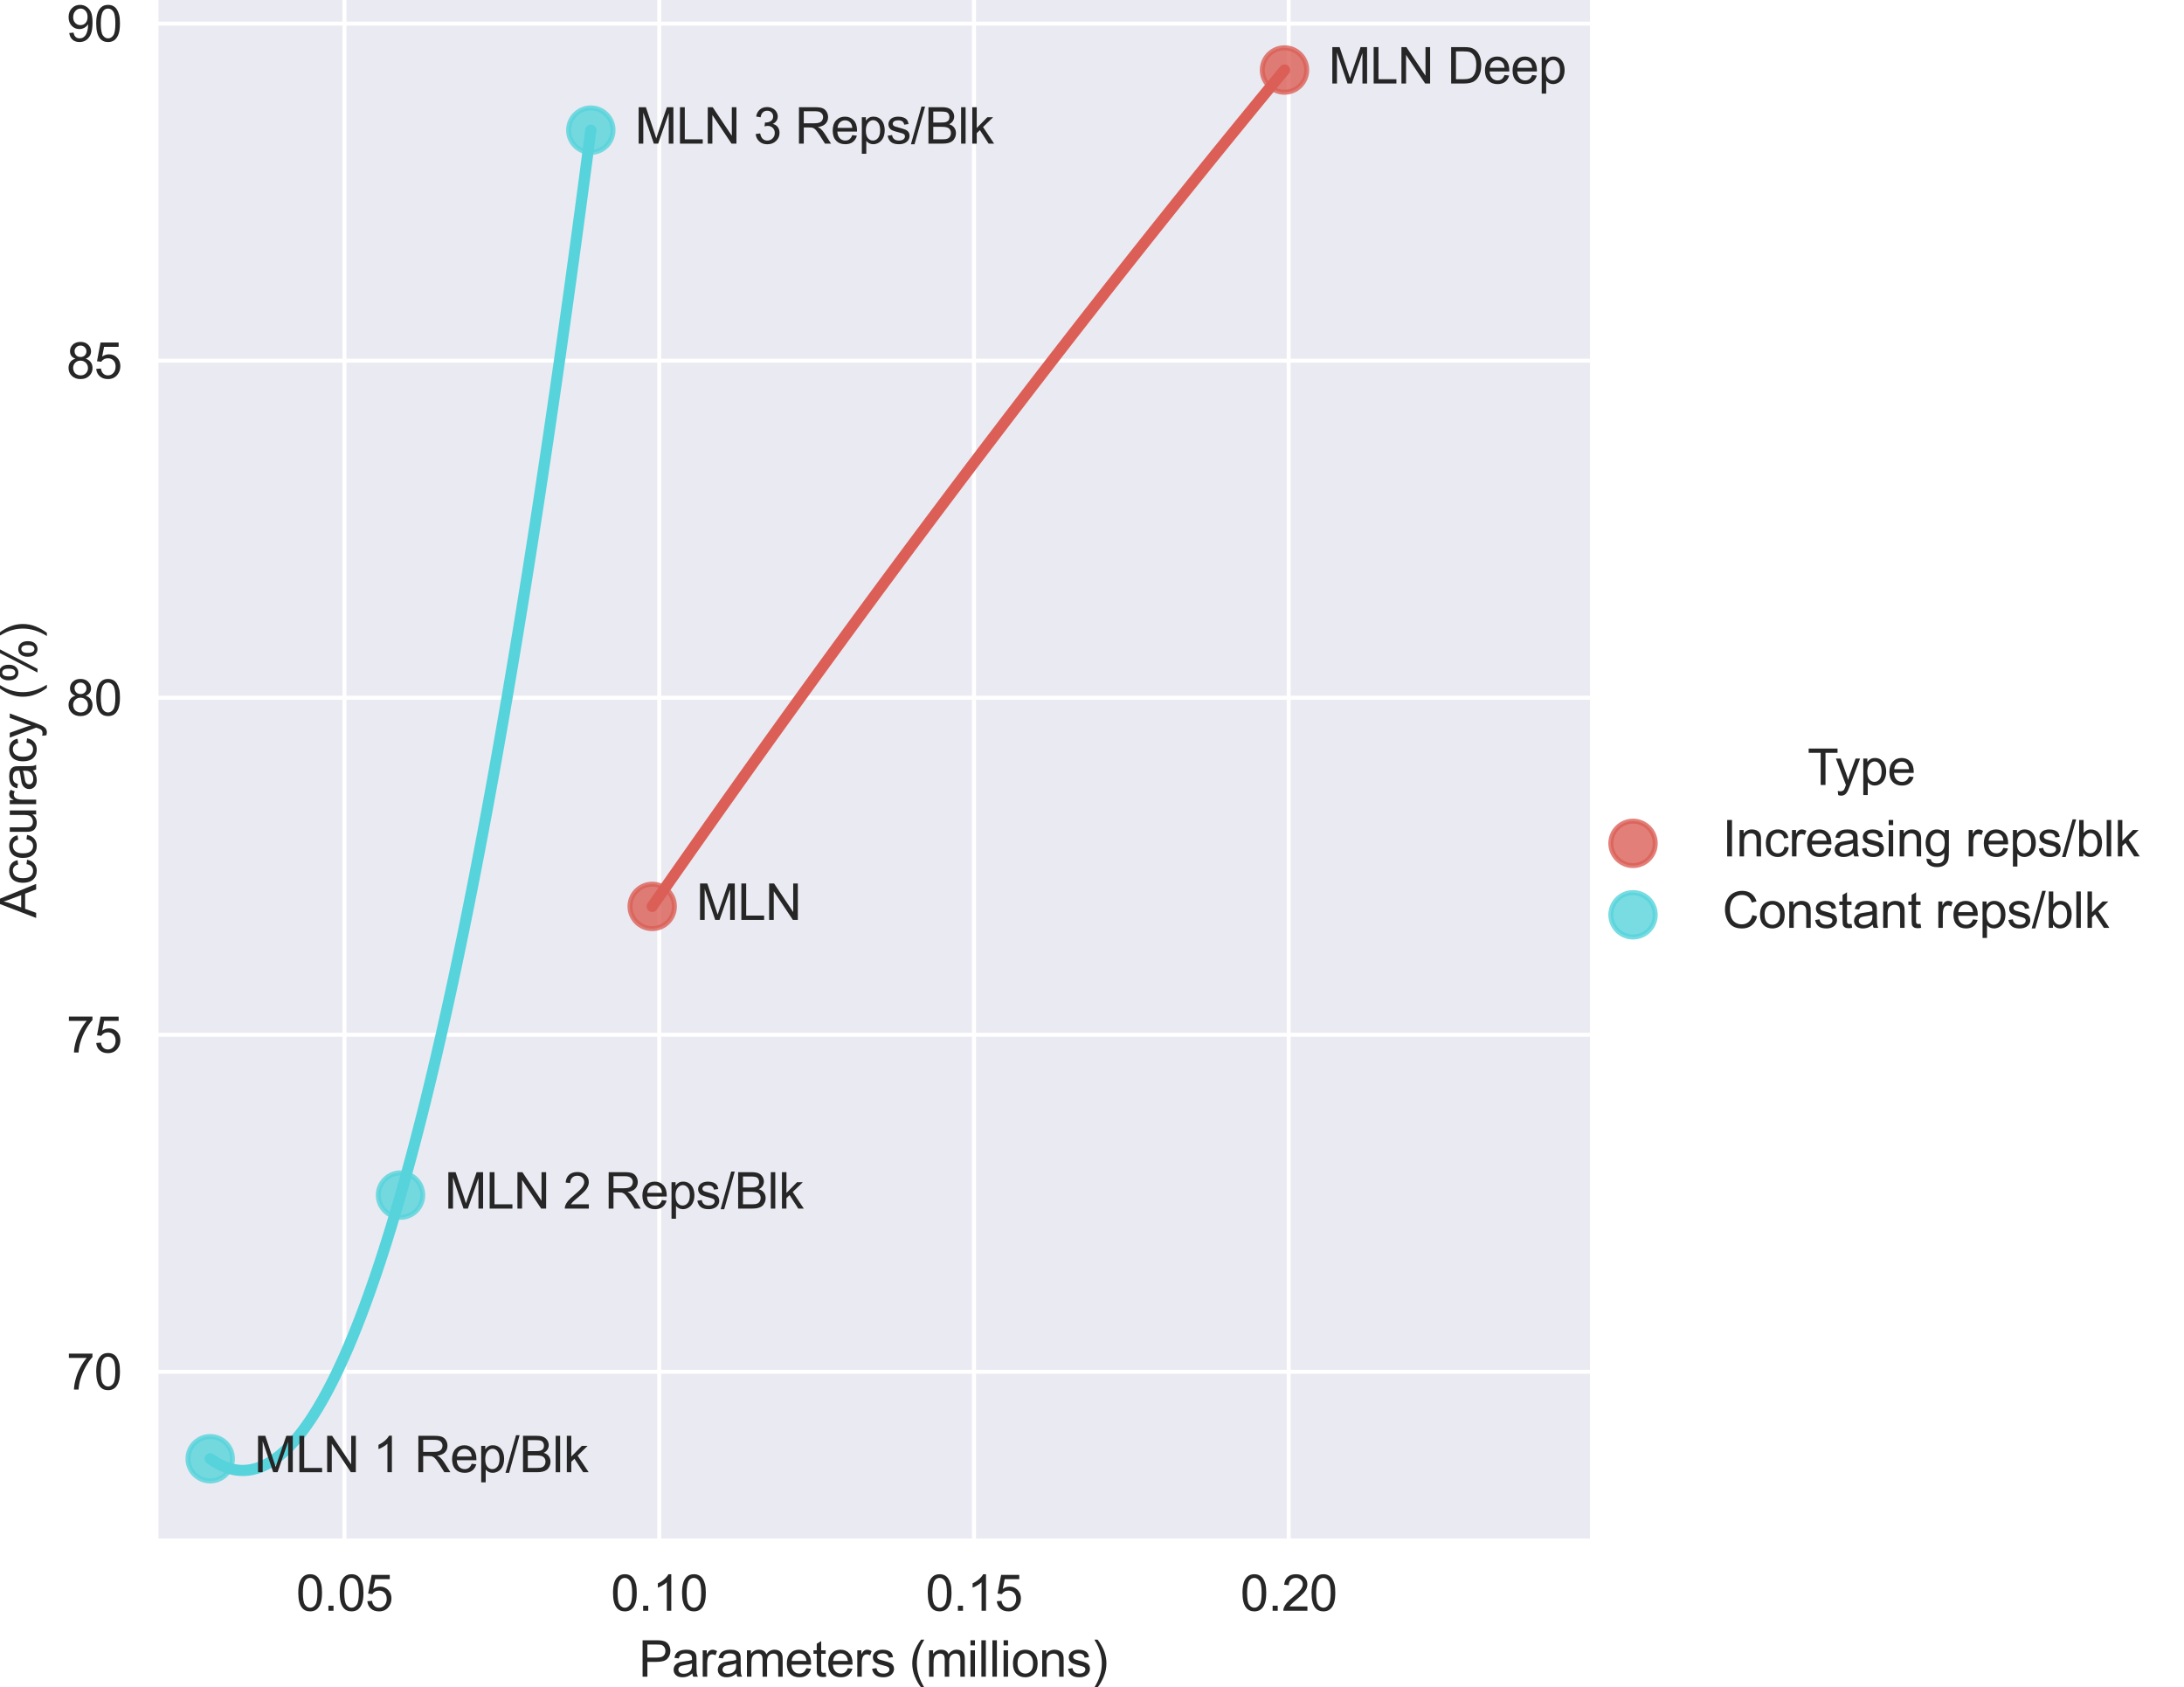 <?xml version="1.0" encoding="utf-8" standalone="no"?>
<!DOCTYPE svg PUBLIC "-//W3C//DTD SVG 1.1//EN"
  "http://www.w3.org/Graphics/SVG/1.1/DTD/svg11.dtd">
<svg xmlns:xlink="http://www.w3.org/1999/xlink" width="439.699pt" height="339.65pt" viewBox="0 0 439.699 339.65" xmlns="http://www.w3.org/2000/svg" version="1.1">
 <defs>
  <style type="text/css">*{stroke-linejoin: round; stroke-linecap: butt}</style>
 </defs>
 <g id="figure_1">
  <g id="patch_1">
   <path d="M 0 339.65 
L 439.699 339.65 
L 439.699 0 
L 0 0 
z
" style="fill: #ffffff"/>
  </g>
  <g id="axes_1">
   <g id="patch_2">
    <path d="M 31.506 310.12 
L 320.111 310.12 
L 320.111 0 
L 31.506 0 
z
" style="fill: #eaeaf2"/>
   </g>
   <g id="matplotlib.axis_1">
    <g id="xtick_1">
     <g id="line2d_1">
      <path d="M 69.357 310.12 
L 69.357 0 
" clip-path="url(#p68f2b3eb9e)" style="fill: none; stroke: #ffffff; stroke-width: 0.8; stroke-linecap: round"/>
     </g>
     <g id="text_1">
      <!-- 0.05 -->
      <g style="fill: #262626" transform="translate(59.627 324.278) scale(0.1 -0.1)">
       <defs>
        <path id="ArialMT-30" d="M 266 2259 
Q 266 3072 433 3567 
Q 600 4063 929 4331 
Q 1259 4600 1759 4600 
Q 2128 4600 2406 4451 
Q 2684 4303 2865 4023 
Q 3047 3744 3150 3342 
Q 3253 2941 3253 2259 
Q 3253 1453 3087 958 
Q 2922 463 2592 192 
Q 2263 -78 1759 -78 
Q 1097 -78 719 397 
Q 266 969 266 2259 
z
M 844 2259 
Q 844 1131 1108 757 
Q 1372 384 1759 384 
Q 2147 384 2411 759 
Q 2675 1134 2675 2259 
Q 2675 3391 2411 3762 
Q 2147 4134 1753 4134 
Q 1366 4134 1134 3806 
Q 844 3388 844 2259 
z
" transform="scale(0.016)"/>
        <path id="ArialMT-2e" d="M 581 0 
L 581 641 
L 1222 641 
L 1222 0 
L 581 0 
z
" transform="scale(0.016)"/>
        <path id="ArialMT-35" d="M 266 1200 
L 856 1250 
Q 922 819 1161 601 
Q 1400 384 1738 384 
Q 2144 384 2425 690 
Q 2706 997 2706 1503 
Q 2706 1984 2436 2262 
Q 2166 2541 1728 2541 
Q 1456 2541 1237 2417 
Q 1019 2294 894 2097 
L 366 2166 
L 809 4519 
L 3088 4519 
L 3088 3981 
L 1259 3981 
L 1013 2750 
Q 1425 3038 1878 3038 
Q 2478 3038 2890 2622 
Q 3303 2206 3303 1553 
Q 3303 931 2941 478 
Q 2500 -78 1738 -78 
Q 1113 -78 717 272 
Q 322 622 266 1200 
z
" transform="scale(0.016)"/>
       </defs>
       <use xlink:href="#ArialMT-30"/>
       <use xlink:href="#ArialMT-2e" x="55.615"/>
       <use xlink:href="#ArialMT-30" x="83.398"/>
       <use xlink:href="#ArialMT-35" x="139.014"/>
      </g>
     </g>
    </g>
    <g id="xtick_2">
     <g id="line2d_2">
      <path d="M 132.723 310.12 
L 132.723 0 
" clip-path="url(#p68f2b3eb9e)" style="fill: none; stroke: #ffffff; stroke-width: 0.8; stroke-linecap: round"/>
     </g>
     <g id="text_2">
      <!-- 0.10 -->
      <g style="fill: #262626" transform="translate(122.992 324.278) scale(0.1 -0.1)">
       <defs>
        <path id="ArialMT-31" d="M 2384 0 
L 1822 0 
L 1822 3584 
Q 1619 3391 1289 3197 
Q 959 3003 697 2906 
L 697 3450 
Q 1169 3672 1522 3987 
Q 1875 4303 2022 4600 
L 2384 4600 
L 2384 0 
z
" transform="scale(0.016)"/>
       </defs>
       <use xlink:href="#ArialMT-30"/>
       <use xlink:href="#ArialMT-2e" x="55.615"/>
       <use xlink:href="#ArialMT-31" x="83.398"/>
       <use xlink:href="#ArialMT-30" x="139.014"/>
      </g>
     </g>
    </g>
    <g id="xtick_3">
     <g id="line2d_3">
      <path d="M 196.088 310.12 
L 196.088 0 
" clip-path="url(#p68f2b3eb9e)" style="fill: none; stroke: #ffffff; stroke-width: 0.8; stroke-linecap: round"/>
     </g>
     <g id="text_3">
      <!-- 0.15 -->
      <g style="fill: #262626" transform="translate(186.358 324.278) scale(0.1 -0.1)">
       <use xlink:href="#ArialMT-30"/>
       <use xlink:href="#ArialMT-2e" x="55.615"/>
       <use xlink:href="#ArialMT-31" x="83.398"/>
       <use xlink:href="#ArialMT-35" x="139.014"/>
      </g>
     </g>
    </g>
    <g id="xtick_4">
     <g id="line2d_4">
      <path d="M 259.453 310.12 
L 259.453 0 
" clip-path="url(#p68f2b3eb9e)" style="fill: none; stroke: #ffffff; stroke-width: 0.8; stroke-linecap: round"/>
     </g>
     <g id="text_4">
      <!-- 0.20 -->
      <g style="fill: #262626" transform="translate(249.723 324.278) scale(0.1 -0.1)">
       <defs>
        <path id="ArialMT-32" d="M 3222 541 
L 3222 0 
L 194 0 
Q 188 203 259 391 
Q 375 700 629 1000 
Q 884 1300 1366 1694 
Q 2113 2306 2375 2664 
Q 2638 3022 2638 3341 
Q 2638 3675 2398 3904 
Q 2159 4134 1775 4134 
Q 1369 4134 1125 3890 
Q 881 3647 878 3216 
L 300 3275 
Q 359 3922 746 4261 
Q 1134 4600 1788 4600 
Q 2447 4600 2831 4234 
Q 3216 3869 3216 3328 
Q 3216 3053 3103 2787 
Q 2991 2522 2730 2228 
Q 2469 1934 1863 1422 
Q 1356 997 1212 845 
Q 1069 694 975 541 
L 3222 541 
z
" transform="scale(0.016)"/>
       </defs>
       <use xlink:href="#ArialMT-30"/>
       <use xlink:href="#ArialMT-2e" x="55.615"/>
       <use xlink:href="#ArialMT-32" x="83.398"/>
       <use xlink:href="#ArialMT-30" x="139.014"/>
      </g>
     </g>
    </g>
    <g id="text_5">
     <!-- Parameters (millions) -->
     <g style="fill: #262626" transform="translate(128.58 337.545) scale(0.1 -0.1)">
      <defs>
       <path id="ArialMT-50" d="M 494 0 
L 494 4581 
L 2222 4581 
Q 2678 4581 2919 4538 
Q 3256 4481 3484 4323 
Q 3713 4166 3852 3881 
Q 3991 3597 3991 3256 
Q 3991 2672 3619 2267 
Q 3247 1863 2275 1863 
L 1100 1863 
L 1100 0 
L 494 0 
z
M 1100 2403 
L 2284 2403 
Q 2872 2403 3119 2622 
Q 3366 2841 3366 3238 
Q 3366 3525 3220 3729 
Q 3075 3934 2838 4000 
Q 2684 4041 2272 4041 
L 1100 4041 
L 1100 2403 
z
" transform="scale(0.016)"/>
       <path id="ArialMT-61" d="M 2588 409 
Q 2275 144 1986 34 
Q 1697 -75 1366 -75 
Q 819 -75 525 192 
Q 231 459 231 875 
Q 231 1119 342 1320 
Q 453 1522 633 1644 
Q 813 1766 1038 1828 
Q 1203 1872 1538 1913 
Q 2219 1994 2541 2106 
Q 2544 2222 2544 2253 
Q 2544 2597 2384 2738 
Q 2169 2928 1744 2928 
Q 1347 2928 1158 2789 
Q 969 2650 878 2297 
L 328 2372 
Q 403 2725 575 2942 
Q 747 3159 1072 3276 
Q 1397 3394 1825 3394 
Q 2250 3394 2515 3294 
Q 2781 3194 2906 3042 
Q 3031 2891 3081 2659 
Q 3109 2516 3109 2141 
L 3109 1391 
Q 3109 606 3145 398 
Q 3181 191 3288 0 
L 2700 0 
Q 2613 175 2588 409 
z
M 2541 1666 
Q 2234 1541 1622 1453 
Q 1275 1403 1131 1340 
Q 988 1278 909 1158 
Q 831 1038 831 891 
Q 831 666 1001 516 
Q 1172 366 1500 366 
Q 1825 366 2078 508 
Q 2331 650 2450 897 
Q 2541 1088 2541 1459 
L 2541 1666 
z
" transform="scale(0.016)"/>
       <path id="ArialMT-72" d="M 416 0 
L 416 3319 
L 922 3319 
L 922 2816 
Q 1116 3169 1280 3281 
Q 1444 3394 1641 3394 
Q 1925 3394 2219 3213 
L 2025 2691 
Q 1819 2813 1613 2813 
Q 1428 2813 1281 2702 
Q 1134 2591 1072 2394 
Q 978 2094 978 1738 
L 978 0 
L 416 0 
z
" transform="scale(0.016)"/>
       <path id="ArialMT-6d" d="M 422 0 
L 422 3319 
L 925 3319 
L 925 2853 
Q 1081 3097 1340 3245 
Q 1600 3394 1931 3394 
Q 2300 3394 2536 3241 
Q 2772 3088 2869 2813 
Q 3263 3394 3894 3394 
Q 4388 3394 4653 3120 
Q 4919 2847 4919 2278 
L 4919 0 
L 4359 0 
L 4359 2091 
Q 4359 2428 4304 2576 
Q 4250 2725 4106 2815 
Q 3963 2906 3769 2906 
Q 3419 2906 3187 2673 
Q 2956 2441 2956 1928 
L 2956 0 
L 2394 0 
L 2394 2156 
Q 2394 2531 2256 2718 
Q 2119 2906 1806 2906 
Q 1569 2906 1367 2781 
Q 1166 2656 1075 2415 
Q 984 2175 984 1722 
L 984 0 
L 422 0 
z
" transform="scale(0.016)"/>
       <path id="ArialMT-65" d="M 2694 1069 
L 3275 997 
Q 3138 488 2766 206 
Q 2394 -75 1816 -75 
Q 1088 -75 661 373 
Q 234 822 234 1631 
Q 234 2469 665 2931 
Q 1097 3394 1784 3394 
Q 2450 3394 2872 2941 
Q 3294 2488 3294 1666 
Q 3294 1616 3291 1516 
L 816 1516 
Q 847 969 1125 678 
Q 1403 388 1819 388 
Q 2128 388 2347 550 
Q 2566 713 2694 1069 
z
M 847 1978 
L 2700 1978 
Q 2663 2397 2488 2606 
Q 2219 2931 1791 2931 
Q 1403 2931 1139 2672 
Q 875 2413 847 1978 
z
" transform="scale(0.016)"/>
       <path id="ArialMT-74" d="M 1650 503 
L 1731 6 
Q 1494 -44 1306 -44 
Q 1000 -44 831 53 
Q 663 150 594 308 
Q 525 466 525 972 
L 525 2881 
L 113 2881 
L 113 3319 
L 525 3319 
L 525 4141 
L 1084 4478 
L 1084 3319 
L 1650 3319 
L 1650 2881 
L 1084 2881 
L 1084 941 
Q 1084 700 1114 631 
Q 1144 563 1211 522 
Q 1278 481 1403 481 
Q 1497 481 1650 503 
z
" transform="scale(0.016)"/>
       <path id="ArialMT-73" d="M 197 991 
L 753 1078 
Q 800 744 1014 566 
Q 1228 388 1613 388 
Q 2000 388 2187 545 
Q 2375 703 2375 916 
Q 2375 1106 2209 1216 
Q 2094 1291 1634 1406 
Q 1016 1563 777 1677 
Q 538 1791 414 1992 
Q 291 2194 291 2438 
Q 291 2659 392 2848 
Q 494 3038 669 3163 
Q 800 3259 1026 3326 
Q 1253 3394 1513 3394 
Q 1903 3394 2198 3281 
Q 2494 3169 2634 2976 
Q 2775 2784 2828 2463 
L 2278 2388 
Q 2241 2644 2061 2787 
Q 1881 2931 1553 2931 
Q 1166 2931 1000 2803 
Q 834 2675 834 2503 
Q 834 2394 903 2306 
Q 972 2216 1119 2156 
Q 1203 2125 1616 2013 
Q 2213 1853 2448 1751 
Q 2684 1650 2818 1456 
Q 2953 1263 2953 975 
Q 2953 694 2789 445 
Q 2625 197 2315 61 
Q 2006 -75 1616 -75 
Q 969 -75 630 194 
Q 291 463 197 991 
z
" transform="scale(0.016)"/>
       <path id="ArialMT-20" transform="scale(0.016)"/>
       <path id="ArialMT-28" d="M 1497 -1347 
Q 1031 -759 709 28 
Q 388 816 388 1659 
Q 388 2403 628 3084 
Q 909 3875 1497 4659 
L 1900 4659 
Q 1522 4009 1400 3731 
Q 1209 3300 1100 2831 
Q 966 2247 966 1656 
Q 966 153 1900 -1347 
L 1497 -1347 
z
" transform="scale(0.016)"/>
       <path id="ArialMT-69" d="M 425 3934 
L 425 4581 
L 988 4581 
L 988 3934 
L 425 3934 
z
M 425 0 
L 425 3319 
L 988 3319 
L 988 0 
L 425 0 
z
" transform="scale(0.016)"/>
       <path id="ArialMT-6c" d="M 409 0 
L 409 4581 
L 972 4581 
L 972 0 
L 409 0 
z
" transform="scale(0.016)"/>
       <path id="ArialMT-6f" d="M 213 1659 
Q 213 2581 725 3025 
Q 1153 3394 1769 3394 
Q 2453 3394 2887 2945 
Q 3322 2497 3322 1706 
Q 3322 1066 3130 698 
Q 2938 331 2570 128 
Q 2203 -75 1769 -75 
Q 1072 -75 642 372 
Q 213 819 213 1659 
z
M 791 1659 
Q 791 1022 1069 705 
Q 1347 388 1769 388 
Q 2188 388 2466 706 
Q 2744 1025 2744 1678 
Q 2744 2294 2464 2611 
Q 2184 2928 1769 2928 
Q 1347 2928 1069 2612 
Q 791 2297 791 1659 
z
" transform="scale(0.016)"/>
       <path id="ArialMT-6e" d="M 422 0 
L 422 3319 
L 928 3319 
L 928 2847 
Q 1294 3394 1984 3394 
Q 2284 3394 2536 3286 
Q 2788 3178 2913 3003 
Q 3038 2828 3088 2588 
Q 3119 2431 3119 2041 
L 3119 0 
L 2556 0 
L 2556 2019 
Q 2556 2363 2490 2533 
Q 2425 2703 2258 2804 
Q 2091 2906 1866 2906 
Q 1506 2906 1245 2678 
Q 984 2450 984 1813 
L 984 0 
L 422 0 
z
" transform="scale(0.016)"/>
       <path id="ArialMT-29" d="M 791 -1347 
L 388 -1347 
Q 1322 153 1322 1656 
Q 1322 2244 1188 2822 
Q 1081 3291 891 3722 
Q 769 4003 388 4659 
L 791 4659 
Q 1378 3875 1659 3084 
Q 1900 2403 1900 1659 
Q 1900 816 1576 28 
Q 1253 -759 791 -1347 
z
" transform="scale(0.016)"/>
      </defs>
      <use xlink:href="#ArialMT-50"/>
      <use xlink:href="#ArialMT-61" x="66.699"/>
      <use xlink:href="#ArialMT-72" x="122.314"/>
      <use xlink:href="#ArialMT-61" x="155.615"/>
      <use xlink:href="#ArialMT-6d" x="211.23"/>
      <use xlink:href="#ArialMT-65" x="294.531"/>
      <use xlink:href="#ArialMT-74" x="350.146"/>
      <use xlink:href="#ArialMT-65" x="377.93"/>
      <use xlink:href="#ArialMT-72" x="433.545"/>
      <use xlink:href="#ArialMT-73" x="466.846"/>
      <use xlink:href="#ArialMT-20" x="516.846"/>
      <use xlink:href="#ArialMT-28" x="544.629"/>
      <use xlink:href="#ArialMT-6d" x="577.93"/>
      <use xlink:href="#ArialMT-69" x="661.23"/>
      <use xlink:href="#ArialMT-6c" x="683.447"/>
      <use xlink:href="#ArialMT-6c" x="705.664"/>
      <use xlink:href="#ArialMT-69" x="727.881"/>
      <use xlink:href="#ArialMT-6f" x="750.098"/>
      <use xlink:href="#ArialMT-6e" x="805.713"/>
      <use xlink:href="#ArialMT-73" x="861.328"/>
      <use xlink:href="#ArialMT-29" x="911.328"/>
     </g>
    </g>
   </g>
   <g id="matplotlib.axis_2">
    <g id="ytick_1">
     <g id="line2d_5">
      <path d="M 31.506 276.166 
L 320.111 276.166 
" clip-path="url(#p68f2b3eb9e)" style="fill: none; stroke: #ffffff; stroke-width: 0.8; stroke-linecap: round"/>
     </g>
     <g id="text_6">
      <!-- 70 -->
      <g style="fill: #262626" transform="translate(13.384 279.745) scale(0.1 -0.1)">
       <defs>
        <path id="ArialMT-37" d="M 303 3981 
L 303 4522 
L 3269 4522 
L 3269 4084 
Q 2831 3619 2401 2847 
Q 1972 2075 1738 1259 
Q 1569 684 1522 0 
L 944 0 
Q 953 541 1156 1306 
Q 1359 2072 1739 2783 
Q 2119 3494 2547 3981 
L 303 3981 
z
" transform="scale(0.016)"/>
       </defs>
       <use xlink:href="#ArialMT-37"/>
       <use xlink:href="#ArialMT-30" x="55.615"/>
      </g>
     </g>
    </g>
    <g id="ytick_2">
     <g id="line2d_6">
      <path d="M 31.506 208.315 
L 320.111 208.315 
" clip-path="url(#p68f2b3eb9e)" style="fill: none; stroke: #ffffff; stroke-width: 0.8; stroke-linecap: round"/>
     </g>
     <g id="text_7">
      <!-- 75 -->
      <g style="fill: #262626" transform="translate(13.384 211.893) scale(0.1 -0.1)">
       <use xlink:href="#ArialMT-37"/>
       <use xlink:href="#ArialMT-35" x="55.615"/>
      </g>
     </g>
    </g>
    <g id="ytick_3">
     <g id="line2d_7">
      <path d="M 31.506 140.463 
L 320.111 140.463 
" clip-path="url(#p68f2b3eb9e)" style="fill: none; stroke: #ffffff; stroke-width: 0.8; stroke-linecap: round"/>
     </g>
     <g id="text_8">
      <!-- 80 -->
      <g style="fill: #262626" transform="translate(13.384 144.042) scale(0.1 -0.1)">
       <defs>
        <path id="ArialMT-38" d="M 1131 2484 
Q 781 2613 612 2850 
Q 444 3088 444 3419 
Q 444 3919 803 4259 
Q 1163 4600 1759 4600 
Q 2359 4600 2725 4251 
Q 3091 3903 3091 3403 
Q 3091 3084 2923 2848 
Q 2756 2613 2416 2484 
Q 2838 2347 3058 2040 
Q 3278 1734 3278 1309 
Q 3278 722 2862 322 
Q 2447 -78 1769 -78 
Q 1091 -78 675 323 
Q 259 725 259 1325 
Q 259 1772 486 2073 
Q 713 2375 1131 2484 
z
M 1019 3438 
Q 1019 3113 1228 2906 
Q 1438 2700 1772 2700 
Q 2097 2700 2305 2904 
Q 2513 3109 2513 3406 
Q 2513 3716 2298 3927 
Q 2084 4138 1766 4138 
Q 1444 4138 1231 3931 
Q 1019 3725 1019 3438 
z
M 838 1322 
Q 838 1081 952 856 
Q 1066 631 1291 507 
Q 1516 384 1775 384 
Q 2178 384 2440 643 
Q 2703 903 2703 1303 
Q 2703 1709 2433 1975 
Q 2163 2241 1756 2241 
Q 1359 2241 1098 1978 
Q 838 1716 838 1322 
z
" transform="scale(0.016)"/>
       </defs>
       <use xlink:href="#ArialMT-38"/>
       <use xlink:href="#ArialMT-30" x="55.615"/>
      </g>
     </g>
    </g>
    <g id="ytick_4">
     <g id="line2d_8">
      <path d="M 31.506 72.612 
L 320.111 72.612 
" clip-path="url(#p68f2b3eb9e)" style="fill: none; stroke: #ffffff; stroke-width: 0.8; stroke-linecap: round"/>
     </g>
     <g id="text_9">
      <!-- 85 -->
      <g style="fill: #262626" transform="translate(13.384 76.19) scale(0.1 -0.1)">
       <use xlink:href="#ArialMT-38"/>
       <use xlink:href="#ArialMT-35" x="55.615"/>
      </g>
     </g>
    </g>
    <g id="ytick_5">
     <g id="line2d_9">
      <path d="M 31.506 4.76 
L 320.111 4.76 
" clip-path="url(#p68f2b3eb9e)" style="fill: none; stroke: #ffffff; stroke-width: 0.8; stroke-linecap: round"/>
     </g>
     <g id="text_10">
      <!-- 90 -->
      <g style="fill: #262626" transform="translate(13.384 8.339) scale(0.1 -0.1)">
       <defs>
        <path id="ArialMT-39" d="M 350 1059 
L 891 1109 
Q 959 728 1153 556 
Q 1347 384 1650 384 
Q 1909 384 2104 503 
Q 2300 622 2425 820 
Q 2550 1019 2634 1356 
Q 2719 1694 2719 2044 
Q 2719 2081 2716 2156 
Q 2547 1888 2255 1720 
Q 1963 1553 1622 1553 
Q 1053 1553 659 1965 
Q 266 2378 266 3053 
Q 266 3750 677 4175 
Q 1088 4600 1706 4600 
Q 2153 4600 2523 4359 
Q 2894 4119 3086 3673 
Q 3278 3228 3278 2384 
Q 3278 1506 3087 986 
Q 2897 466 2520 194 
Q 2144 -78 1638 -78 
Q 1100 -78 759 220 
Q 419 519 350 1059 
z
M 2653 3081 
Q 2653 3566 2395 3850 
Q 2138 4134 1775 4134 
Q 1400 4134 1122 3828 
Q 844 3522 844 3034 
Q 844 2597 1108 2323 
Q 1372 2050 1759 2050 
Q 2150 2050 2401 2323 
Q 2653 2597 2653 3081 
z
" transform="scale(0.016)"/>
       </defs>
       <use xlink:href="#ArialMT-39"/>
       <use xlink:href="#ArialMT-30" x="55.615"/>
      </g>
     </g>
    </g>
    <g id="text_11">
     <!-- Accuracy (%) -->
     <g style="fill: #262626" transform="translate(7.28 184.786) rotate(-90) scale(0.1 -0.1)">
      <defs>
       <path id="ArialMT-41" d="M -9 0 
L 1750 4581 
L 2403 4581 
L 4278 0 
L 3588 0 
L 3053 1388 
L 1138 1388 
L 634 0 
L -9 0 
z
M 1313 1881 
L 2866 1881 
L 2388 3150 
Q 2169 3728 2063 4100 
Q 1975 3659 1816 3225 
L 1313 1881 
z
" transform="scale(0.016)"/>
       <path id="ArialMT-63" d="M 2588 1216 
L 3141 1144 
Q 3050 572 2676 248 
Q 2303 -75 1759 -75 
Q 1078 -75 664 370 
Q 250 816 250 1647 
Q 250 2184 428 2587 
Q 606 2991 970 3192 
Q 1334 3394 1763 3394 
Q 2303 3394 2647 3120 
Q 2991 2847 3088 2344 
L 2541 2259 
Q 2463 2594 2264 2762 
Q 2066 2931 1784 2931 
Q 1359 2931 1093 2626 
Q 828 2322 828 1663 
Q 828 994 1084 691 
Q 1341 388 1753 388 
Q 2084 388 2306 591 
Q 2528 794 2588 1216 
z
" transform="scale(0.016)"/>
       <path id="ArialMT-75" d="M 2597 0 
L 2597 488 
Q 2209 -75 1544 -75 
Q 1250 -75 995 37 
Q 741 150 617 320 
Q 494 491 444 738 
Q 409 903 409 1263 
L 409 3319 
L 972 3319 
L 972 1478 
Q 972 1038 1006 884 
Q 1059 663 1231 536 
Q 1403 409 1656 409 
Q 1909 409 2131 539 
Q 2353 669 2445 892 
Q 2538 1116 2538 1541 
L 2538 3319 
L 3100 3319 
L 3100 0 
L 2597 0 
z
" transform="scale(0.016)"/>
       <path id="ArialMT-79" d="M 397 -1278 
L 334 -750 
Q 519 -800 656 -800 
Q 844 -800 956 -737 
Q 1069 -675 1141 -563 
Q 1194 -478 1313 -144 
Q 1328 -97 1363 -6 
L 103 3319 
L 709 3319 
L 1400 1397 
Q 1534 1031 1641 628 
Q 1738 1016 1872 1384 
L 2581 3319 
L 3144 3319 
L 1881 -56 
Q 1678 -603 1566 -809 
Q 1416 -1088 1222 -1217 
Q 1028 -1347 759 -1347 
Q 597 -1347 397 -1278 
z
" transform="scale(0.016)"/>
       <path id="ArialMT-25" d="M 372 3481 
Q 372 3972 619 4315 
Q 866 4659 1334 4659 
Q 1766 4659 2048 4351 
Q 2331 4044 2331 3447 
Q 2331 2866 2045 2552 
Q 1759 2238 1341 2238 
Q 925 2238 648 2547 
Q 372 2856 372 3481 
z
M 1350 4272 
Q 1141 4272 1002 4090 
Q 863 3909 863 3425 
Q 863 2984 1003 2804 
Q 1144 2625 1350 2625 
Q 1563 2625 1702 2806 
Q 1841 2988 1841 3469 
Q 1841 3913 1700 4092 
Q 1559 4272 1350 4272 
z
M 1353 -169 
L 3859 4659 
L 4316 4659 
L 1819 -169 
L 1353 -169 
z
M 3334 1075 
Q 3334 1569 3581 1911 
Q 3828 2253 4300 2253 
Q 4731 2253 5014 1945 
Q 5297 1638 5297 1041 
Q 5297 459 5011 145 
Q 4725 -169 4303 -169 
Q 3888 -169 3611 142 
Q 3334 453 3334 1075 
z
M 4316 1866 
Q 4103 1866 3964 1684 
Q 3825 1503 3825 1019 
Q 3825 581 3965 400 
Q 4106 219 4313 219 
Q 4528 219 4667 400 
Q 4806 581 4806 1063 
Q 4806 1506 4665 1686 
Q 4525 1866 4316 1866 
z
" transform="scale(0.016)"/>
      </defs>
      <use xlink:href="#ArialMT-41"/>
      <use xlink:href="#ArialMT-63" x="66.699"/>
      <use xlink:href="#ArialMT-63" x="116.699"/>
      <use xlink:href="#ArialMT-75" x="166.699"/>
      <use xlink:href="#ArialMT-72" x="222.314"/>
      <use xlink:href="#ArialMT-61" x="255.615"/>
      <use xlink:href="#ArialMT-63" x="311.23"/>
      <use xlink:href="#ArialMT-79" x="361.23"/>
      <use xlink:href="#ArialMT-20" x="411.23"/>
      <use xlink:href="#ArialMT-28" x="439.014"/>
      <use xlink:href="#ArialMT-25" x="472.314"/>
      <use xlink:href="#ArialMT-29" x="561.23"/>
     </g>
    </g>
   </g>
   <g id="PathCollection_1">
    <defs>
     <path id="m4cadb17b51" d="M 0 4.472 
C 1.186 4.472 2.324 4.001 3.162 3.162 
C 4.001 2.324 4.472 1.186 4.472 0 
C 4.472 -1.186 4.001 -2.324 3.162 -3.162 
C 2.324 -4.001 1.186 -4.472 0 -4.472 
C -1.186 -4.472 -2.324 -4.001 -3.162 -3.162 
C -4.001 -2.324 -4.472 -1.186 -4.472 0 
C -4.472 1.186 -4.001 2.324 -3.162 3.162 
C -2.324 4.001 -1.186 4.472 0 4.472 
z
" style="stroke: #db5f57; stroke-opacity: 0.8"/>
    </defs>
    <g clip-path="url(#p68f2b3eb9e)">
     <use xlink:href="#m4cadb17b51" x="131.306" y="182.477" style="fill: #db5f57; fill-opacity: 0.8; stroke: #db5f57; stroke-opacity: 0.8"/>
     <use xlink:href="#m4cadb17b51" x="258.604" y="14.096" style="fill: #db5f57; fill-opacity: 0.8; stroke: #db5f57; stroke-opacity: 0.8"/>
    </g>
   </g>
   <g id="PathCollection_2">
    <defs>
     <path id="mfec09d7aa4" d="M 0 4.472 
C 1.186 4.472 2.324 4.001 3.162 3.162 
C 4.001 2.324 4.472 1.186 4.472 0 
C 4.472 -1.186 4.001 -2.324 3.162 -3.162 
C 2.324 -4.001 1.186 -4.472 0 -4.472 
C -1.186 -4.472 -2.324 -4.001 -3.162 -3.162 
C -4.001 -2.324 -4.472 -1.186 -4.472 0 
C -4.472 1.186 -4.001 2.324 -3.162 3.162 
C -2.324 4.001 -1.186 4.472 0 4.472 
z
" style="stroke: #57d3db; stroke-opacity: 0.8"/>
    </defs>
    <g clip-path="url(#p68f2b3eb9e)">
     <use xlink:href="#mfec09d7aa4" x="42.32" y="293.672" style="fill: #57d3db; fill-opacity: 0.8; stroke: #57d3db; stroke-opacity: 0.8"/>
     <use xlink:href="#mfec09d7aa4" x="80.634" y="240.598" style="fill: #57d3db; fill-opacity: 0.8; stroke: #57d3db; stroke-opacity: 0.8"/>
     <use xlink:href="#mfec09d7aa4" x="118.947" y="26.201" style="fill: #57d3db; fill-opacity: 0.8; stroke: #57d3db; stroke-opacity: 0.8"/>
    </g>
   </g>
   <g id="line2d_10">
    <path d="M 131.306 182.477 
L 132.592 180.631 
L 133.877 178.788 
L 135.163 176.948 
L 136.449 175.111 
L 137.735 173.277 
L 139.021 171.446 
L 140.307 169.618 
L 141.593 167.793 
L 142.878 165.97 
L 144.164 164.151 
L 145.45 162.335 
L 146.736 160.522 
L 148.022 158.711 
L 149.308 156.904 
L 150.593 155.099 
L 151.879 153.298 
L 153.165 151.499 
L 154.451 149.704 
L 155.737 147.911 
L 157.023 146.122 
L 158.308 144.335 
L 159.594 142.551 
L 160.88 140.771 
L 162.166 138.993 
L 163.452 137.218 
L 164.738 135.446 
L 166.024 133.677 
L 167.309 131.911 
L 168.595 130.148 
L 169.881 128.388 
L 171.167 126.631 
L 172.453 124.877 
L 173.739 123.126 
L 175.024 121.378 
L 176.31 119.632 
L 177.596 117.89 
L 178.882 116.151 
L 180.168 114.415 
L 181.454 112.681 
L 182.74 110.951 
L 184.025 109.223 
L 185.311 107.499 
L 186.597 105.777 
L 187.883 104.059 
L 189.169 102.343 
L 190.455 100.63 
L 191.74 98.921 
L 193.026 97.214 
L 194.312 95.51 
L 195.598 93.809 
L 196.884 92.112 
L 198.17 90.417 
L 199.455 88.725 
L 200.741 87.036 
L 202.027 85.35 
L 203.313 83.667 
L 204.599 81.987 
L 205.885 80.31 
L 207.171 78.635 
L 208.456 76.964 
L 209.742 75.296 
L 211.028 73.631 
L 212.314 71.968 
L 213.6 70.309 
L 214.886 68.653 
L 216.171 66.999 
L 217.457 65.349 
L 218.743 63.701 
L 220.029 62.057 
L 221.315 60.415 
L 222.601 58.776 
L 223.887 57.141 
L 225.172 55.508 
L 226.458 53.878 
L 227.744 52.251 
L 229.03 50.628 
L 230.316 49.007 
L 231.602 47.389 
L 232.887 45.774 
L 234.173 44.162 
L 235.459 42.553 
L 236.745 40.947 
L 238.031 39.344 
L 239.317 37.743 
L 240.602 36.146 
L 241.888 34.552 
L 243.174 32.961 
L 244.46 31.372 
L 245.746 29.787 
L 247.032 28.205 
L 248.318 26.625 
L 249.603 25.049 
L 250.889 23.475 
L 252.175 21.905 
L 253.461 20.337 
L 254.747 18.772 
L 256.033 17.211 
L 257.318 15.652 
L 258.604 14.096 
" clip-path="url(#p68f2b3eb9e)" style="fill: none; stroke: #db5f57; stroke-width: 2.25; stroke-linecap: round"/>
   </g>
   <g id="line2d_11">
    <path d="M 42.32 293.672 
L 43.094 294.196 
L 43.868 294.655 
L 44.642 295.048 
L 45.416 295.374 
L 46.19 295.635 
L 46.964 295.831 
L 47.738 295.96 
L 48.512 296.024 
L 49.286 296.021 
L 50.06 295.953 
L 50.835 295.819 
L 51.609 295.619 
L 52.383 295.354 
L 53.157 295.022 
L 53.931 294.625 
L 54.705 294.162 
L 55.479 293.633 
L 56.253 293.038 
L 57.027 292.377 
L 57.801 291.651 
L 58.575 290.858 
L 59.349 290 
L 60.123 289.076 
L 60.897 288.086 
L 61.671 287.03 
L 62.445 285.909 
L 63.219 284.721 
L 63.993 283.468 
L 64.767 282.149 
L 65.541 280.764 
L 66.315 279.313 
L 67.089 277.797 
L 67.863 276.214 
L 68.637 274.566 
L 69.411 272.852 
L 70.185 271.072 
L 70.959 269.226 
L 71.733 267.314 
L 72.507 265.337 
L 73.281 263.294 
L 74.055 261.185 
L 74.829 259.01 
L 75.603 256.769 
L 76.377 254.462 
L 77.151 252.089 
L 77.925 249.651 
L 78.699 247.147 
L 79.473 244.577 
L 80.247 241.941 
L 81.021 239.239 
L 81.795 236.472 
L 82.569 233.638 
L 83.343 230.739 
L 84.117 227.774 
L 84.891 224.743 
L 85.665 221.646 
L 86.439 218.484 
L 87.213 215.255 
L 87.987 211.961 
L 88.761 208.601 
L 89.535 205.175 
L 90.309 201.683 
L 91.083 198.125 
L 91.857 194.502 
L 92.631 190.813 
L 93.405 187.057 
L 94.179 183.236 
L 94.953 179.35 
L 95.727 175.397 
L 96.501 171.378 
L 97.275 167.294 
L 98.049 163.144 
L 98.823 158.928 
L 99.597 154.646 
L 100.371 150.298 
L 101.145 145.885 
L 101.919 141.405 
L 102.693 136.86 
L 103.467 132.249 
L 104.241 127.572 
L 105.015 122.829 
L 105.789 118.021 
L 106.563 113.146 
L 107.337 108.206 
L 108.111 103.2 
L 108.885 98.128 
L 109.659 92.99 
L 110.433 87.786 
L 111.207 82.517 
L 111.981 77.182 
L 112.755 71.781 
L 113.529 66.314 
L 114.303 60.781 
L 115.077 55.182 
L 115.851 49.518 
L 116.625 43.787 
L 117.399 37.991 
L 118.173 32.129 
L 118.947 26.201 
" clip-path="url(#p68f2b3eb9e)" style="fill: none; stroke: #57d3db; stroke-width: 2.25; stroke-linecap: round"/>
   </g>
   <g id="patch_3">
    <path d="M 31.506 310.12 
L 31.506 0 
" style="fill: none; stroke: #ffffff; stroke-width: 0.8; stroke-linejoin: miter; stroke-linecap: square"/>
   </g>
   <g id="patch_4">
    <path d="M 31.506 310.12 
L 320.111 310.12 
" style="fill: none; stroke: #ffffff; stroke-width: 0.8; stroke-linejoin: miter; stroke-linecap: square"/>
   </g>
   <g id="text_12">
    <!-- MLN -->
    <g style="fill: #262626" transform="translate(140.177 185.191) scale(0.1 -0.1)">
     <defs>
      <path id="ArialMT-4d" d="M 475 0 
L 475 4581 
L 1388 4581 
L 2472 1338 
Q 2622 884 2691 659 
Q 2769 909 2934 1394 
L 4031 4581 
L 4847 4581 
L 4847 0 
L 4263 0 
L 4263 3834 
L 2931 0 
L 2384 0 
L 1059 3900 
L 1059 0 
L 475 0 
z
" transform="scale(0.016)"/>
      <path id="ArialMT-4c" d="M 469 0 
L 469 4581 
L 1075 4581 
L 1075 541 
L 3331 541 
L 3331 0 
L 469 0 
z
" transform="scale(0.016)"/>
      <path id="ArialMT-4e" d="M 488 0 
L 488 4581 
L 1109 4581 
L 3516 984 
L 3516 4581 
L 4097 4581 
L 4097 0 
L 3475 0 
L 1069 3600 
L 1069 0 
L 488 0 
z
" transform="scale(0.016)"/>
     </defs>
     <use xlink:href="#ArialMT-4d"/>
     <use xlink:href="#ArialMT-4c" x="83.301"/>
     <use xlink:href="#ArialMT-4e" x="138.916"/>
    </g>
   </g>
   <g id="text_13">
    <!-- MLN 1 Rep/Blk -->
    <g style="fill: #262626" transform="translate(51.192 296.386) scale(0.1 -0.1)">
     <defs>
      <path id="ArialMT-52" d="M 503 0 
L 503 4581 
L 2534 4581 
Q 3147 4581 3465 4457 
Q 3784 4334 3975 4021 
Q 4166 3709 4166 3331 
Q 4166 2844 3850 2509 
Q 3534 2175 2875 2084 
Q 3116 1969 3241 1856 
Q 3506 1613 3744 1247 
L 4541 0 
L 3778 0 
L 3172 953 
Q 2906 1366 2734 1584 
Q 2563 1803 2427 1890 
Q 2291 1978 2150 2013 
Q 2047 2034 1813 2034 
L 1109 2034 
L 1109 0 
L 503 0 
z
M 1109 2559 
L 2413 2559 
Q 2828 2559 3062 2645 
Q 3297 2731 3419 2920 
Q 3541 3109 3541 3331 
Q 3541 3656 3305 3865 
Q 3069 4075 2559 4075 
L 1109 4075 
L 1109 2559 
z
" transform="scale(0.016)"/>
      <path id="ArialMT-70" d="M 422 -1272 
L 422 3319 
L 934 3319 
L 934 2888 
Q 1116 3141 1344 3267 
Q 1572 3394 1897 3394 
Q 2322 3394 2647 3175 
Q 2972 2956 3137 2557 
Q 3303 2159 3303 1684 
Q 3303 1175 3120 767 
Q 2938 359 2589 142 
Q 2241 -75 1856 -75 
Q 1575 -75 1351 44 
Q 1128 163 984 344 
L 984 -1272 
L 422 -1272 
z
M 931 1641 
Q 931 1000 1190 694 
Q 1450 388 1819 388 
Q 2194 388 2461 705 
Q 2728 1022 2728 1688 
Q 2728 2322 2467 2637 
Q 2206 2953 1844 2953 
Q 1484 2953 1207 2617 
Q 931 2281 931 1641 
z
" transform="scale(0.016)"/>
      <path id="ArialMT-2f" d="M 0 -78 
L 1328 4659 
L 1778 4659 
L 453 -78 
L 0 -78 
z
" transform="scale(0.016)"/>
      <path id="ArialMT-42" d="M 469 0 
L 469 4581 
L 2188 4581 
Q 2713 4581 3030 4442 
Q 3347 4303 3526 4014 
Q 3706 3725 3706 3409 
Q 3706 3116 3547 2856 
Q 3388 2597 3066 2438 
Q 3481 2316 3704 2022 
Q 3928 1728 3928 1328 
Q 3928 1006 3792 729 
Q 3656 453 3456 303 
Q 3256 153 2954 76 
Q 2653 0 2216 0 
L 469 0 
z
M 1075 2656 
L 2066 2656 
Q 2469 2656 2644 2709 
Q 2875 2778 2992 2937 
Q 3109 3097 3109 3338 
Q 3109 3566 3000 3739 
Q 2891 3913 2687 3977 
Q 2484 4041 1991 4041 
L 1075 4041 
L 1075 2656 
z
M 1075 541 
L 2216 541 
Q 2509 541 2628 563 
Q 2838 600 2978 687 
Q 3119 775 3209 942 
Q 3300 1109 3300 1328 
Q 3300 1584 3169 1773 
Q 3038 1963 2805 2039 
Q 2572 2116 2134 2116 
L 1075 2116 
L 1075 541 
z
" transform="scale(0.016)"/>
      <path id="ArialMT-6b" d="M 425 0 
L 425 4581 
L 988 4581 
L 988 1969 
L 2319 3319 
L 3047 3319 
L 1778 2088 
L 3175 0 
L 2481 0 
L 1384 1697 
L 988 1316 
L 988 0 
L 425 0 
z
" transform="scale(0.016)"/>
     </defs>
     <use xlink:href="#ArialMT-4d"/>
     <use xlink:href="#ArialMT-4c" x="83.301"/>
     <use xlink:href="#ArialMT-4e" x="138.916"/>
     <use xlink:href="#ArialMT-20" x="211.133"/>
     <use xlink:href="#ArialMT-31" x="238.916"/>
     <use xlink:href="#ArialMT-20" x="294.531"/>
     <use xlink:href="#ArialMT-52" x="322.314"/>
     <use xlink:href="#ArialMT-65" x="394.531"/>
     <use xlink:href="#ArialMT-70" x="450.146"/>
     <use xlink:href="#ArialMT-2f" x="505.762"/>
     <use xlink:href="#ArialMT-42" x="533.545"/>
     <use xlink:href="#ArialMT-6c" x="600.244"/>
     <use xlink:href="#ArialMT-6b" x="622.461"/>
    </g>
   </g>
   <g id="text_14">
    <!-- MLN 2 Reps/Blk -->
    <g style="fill: #262626" transform="translate(89.505 243.312) scale(0.1 -0.1)">
     <use xlink:href="#ArialMT-4d"/>
     <use xlink:href="#ArialMT-4c" x="83.301"/>
     <use xlink:href="#ArialMT-4e" x="138.916"/>
     <use xlink:href="#ArialMT-20" x="211.133"/>
     <use xlink:href="#ArialMT-32" x="238.916"/>
     <use xlink:href="#ArialMT-20" x="294.531"/>
     <use xlink:href="#ArialMT-52" x="322.314"/>
     <use xlink:href="#ArialMT-65" x="394.531"/>
     <use xlink:href="#ArialMT-70" x="450.146"/>
     <use xlink:href="#ArialMT-73" x="505.762"/>
     <use xlink:href="#ArialMT-2f" x="555.762"/>
     <use xlink:href="#ArialMT-42" x="583.545"/>
     <use xlink:href="#ArialMT-6c" x="650.244"/>
     <use xlink:href="#ArialMT-6b" x="672.461"/>
    </g>
   </g>
   <g id="text_15">
    <!-- MLN 3 Reps/Blk -->
    <g style="fill: #262626" transform="translate(127.818 28.915) scale(0.1 -0.1)">
     <defs>
      <path id="ArialMT-33" d="M 269 1209 
L 831 1284 
Q 928 806 1161 595 
Q 1394 384 1728 384 
Q 2125 384 2398 659 
Q 2672 934 2672 1341 
Q 2672 1728 2419 1979 
Q 2166 2231 1775 2231 
Q 1616 2231 1378 2169 
L 1441 2663 
Q 1497 2656 1531 2656 
Q 1891 2656 2178 2843 
Q 2466 3031 2466 3422 
Q 2466 3731 2256 3934 
Q 2047 4138 1716 4138 
Q 1388 4138 1169 3931 
Q 950 3725 888 3313 
L 325 3413 
Q 428 3978 793 4289 
Q 1159 4600 1703 4600 
Q 2078 4600 2393 4439 
Q 2709 4278 2876 4000 
Q 3044 3722 3044 3409 
Q 3044 3113 2884 2869 
Q 2725 2625 2413 2481 
Q 2819 2388 3044 2092 
Q 3269 1797 3269 1353 
Q 3269 753 2831 336 
Q 2394 -81 1725 -81 
Q 1122 -81 723 278 
Q 325 638 269 1209 
z
" transform="scale(0.016)"/>
     </defs>
     <use xlink:href="#ArialMT-4d"/>
     <use xlink:href="#ArialMT-4c" x="83.301"/>
     <use xlink:href="#ArialMT-4e" x="138.916"/>
     <use xlink:href="#ArialMT-20" x="211.133"/>
     <use xlink:href="#ArialMT-33" x="238.916"/>
     <use xlink:href="#ArialMT-20" x="294.531"/>
     <use xlink:href="#ArialMT-52" x="322.314"/>
     <use xlink:href="#ArialMT-65" x="394.531"/>
     <use xlink:href="#ArialMT-70" x="450.146"/>
     <use xlink:href="#ArialMT-73" x="505.762"/>
     <use xlink:href="#ArialMT-2f" x="555.762"/>
     <use xlink:href="#ArialMT-42" x="583.545"/>
     <use xlink:href="#ArialMT-6c" x="650.244"/>
     <use xlink:href="#ArialMT-6b" x="672.461"/>
    </g>
   </g>
   <g id="text_16">
    <!-- MLN Deep -->
    <g style="fill: #262626" transform="translate(267.475 16.81) scale(0.1 -0.1)">
     <defs>
      <path id="ArialMT-44" d="M 494 0 
L 494 4581 
L 2072 4581 
Q 2606 4581 2888 4516 
Q 3281 4425 3559 4188 
Q 3922 3881 4101 3404 
Q 4281 2928 4281 2316 
Q 4281 1794 4159 1391 
Q 4038 988 3847 723 
Q 3656 459 3429 307 
Q 3203 156 2883 78 
Q 2563 0 2147 0 
L 494 0 
z
M 1100 541 
L 2078 541 
Q 2531 541 2789 625 
Q 3047 709 3200 863 
Q 3416 1078 3536 1442 
Q 3656 1806 3656 2325 
Q 3656 3044 3420 3430 
Q 3184 3816 2847 3947 
Q 2603 4041 2063 4041 
L 1100 4041 
L 1100 541 
z
" transform="scale(0.016)"/>
     </defs>
     <use xlink:href="#ArialMT-4d"/>
     <use xlink:href="#ArialMT-4c" x="83.301"/>
     <use xlink:href="#ArialMT-4e" x="138.916"/>
     <use xlink:href="#ArialMT-20" x="211.133"/>
     <use xlink:href="#ArialMT-44" x="238.916"/>
     <use xlink:href="#ArialMT-65" x="311.133"/>
     <use xlink:href="#ArialMT-65" x="366.748"/>
     <use xlink:href="#ArialMT-70" x="422.363"/>
    </g>
   </g>
  </g>
  <g id="legend_1">
   <g id="text_17">
    <!-- Type -->
    <g style="fill: #262626" transform="translate(363.896 158.026) scale(0.1 -0.1)">
     <defs>
      <path id="ArialMT-54" d="M 1659 0 
L 1659 4041 
L 150 4041 
L 150 4581 
L 3781 4581 
L 3781 4041 
L 2266 4041 
L 2266 0 
L 1659 0 
z
" transform="scale(0.016)"/>
     </defs>
     <use xlink:href="#ArialMT-54"/>
     <use xlink:href="#ArialMT-79" x="55.584"/>
     <use xlink:href="#ArialMT-70" x="105.584"/>
     <use xlink:href="#ArialMT-65" x="161.199"/>
    </g>
   </g>
   <g id="PathCollection_3">
    <g>
     <use xlink:href="#m4cadb17b51" x="328.774" y="169.785" style="fill: #db5f57; fill-opacity: 0.8; stroke: #db5f57; stroke-opacity: 0.8"/>
    </g>
   </g>
   <g id="text_18">
    <!-- Increasing reps/blk -->
    <g style="fill: #262626" transform="translate(346.774 172.41) scale(0.1 -0.1)">
     <defs>
      <path id="ArialMT-49" d="M 597 0 
L 597 4581 
L 1203 4581 
L 1203 0 
L 597 0 
z
" transform="scale(0.016)"/>
      <path id="ArialMT-67" d="M 319 -275 
L 866 -356 
Q 900 -609 1056 -725 
Q 1266 -881 1628 -881 
Q 2019 -881 2231 -725 
Q 2444 -569 2519 -288 
Q 2563 -116 2559 434 
Q 2191 0 1641 0 
Q 956 0 581 494 
Q 206 988 206 1678 
Q 206 2153 378 2554 
Q 550 2956 876 3175 
Q 1203 3394 1644 3394 
Q 2231 3394 2613 2919 
L 2613 3319 
L 3131 3319 
L 3131 450 
Q 3131 -325 2973 -648 
Q 2816 -972 2473 -1159 
Q 2131 -1347 1631 -1347 
Q 1038 -1347 672 -1080 
Q 306 -813 319 -275 
z
M 784 1719 
Q 784 1066 1043 766 
Q 1303 466 1694 466 
Q 2081 466 2343 764 
Q 2606 1063 2606 1700 
Q 2606 2309 2336 2618 
Q 2066 2928 1684 2928 
Q 1309 2928 1046 2623 
Q 784 2319 784 1719 
z
" transform="scale(0.016)"/>
      <path id="ArialMT-62" d="M 941 0 
L 419 0 
L 419 4581 
L 981 4581 
L 981 2947 
Q 1338 3394 1891 3394 
Q 2197 3394 2470 3270 
Q 2744 3147 2920 2923 
Q 3097 2700 3197 2384 
Q 3297 2069 3297 1709 
Q 3297 856 2875 390 
Q 2453 -75 1863 -75 
Q 1275 -75 941 416 
L 941 0 
z
M 934 1684 
Q 934 1088 1097 822 
Q 1363 388 1816 388 
Q 2184 388 2453 708 
Q 2722 1028 2722 1663 
Q 2722 2313 2464 2622 
Q 2206 2931 1841 2931 
Q 1472 2931 1203 2611 
Q 934 2291 934 1684 
z
" transform="scale(0.016)"/>
     </defs>
     <use xlink:href="#ArialMT-49"/>
     <use xlink:href="#ArialMT-6e" x="27.783"/>
     <use xlink:href="#ArialMT-63" x="83.398"/>
     <use xlink:href="#ArialMT-72" x="133.398"/>
     <use xlink:href="#ArialMT-65" x="166.699"/>
     <use xlink:href="#ArialMT-61" x="222.314"/>
     <use xlink:href="#ArialMT-73" x="277.93"/>
     <use xlink:href="#ArialMT-69" x="327.93"/>
     <use xlink:href="#ArialMT-6e" x="350.146"/>
     <use xlink:href="#ArialMT-67" x="405.762"/>
     <use xlink:href="#ArialMT-20" x="461.377"/>
     <use xlink:href="#ArialMT-72" x="489.16"/>
     <use xlink:href="#ArialMT-65" x="522.461"/>
     <use xlink:href="#ArialMT-70" x="578.076"/>
     <use xlink:href="#ArialMT-73" x="633.691"/>
     <use xlink:href="#ArialMT-2f" x="683.691"/>
     <use xlink:href="#ArialMT-62" x="711.475"/>
     <use xlink:href="#ArialMT-6c" x="767.09"/>
     <use xlink:href="#ArialMT-6b" x="789.307"/>
    </g>
   </g>
   <g id="PathCollection_4">
    <g>
     <use xlink:href="#mfec09d7aa4" x="328.774" y="184.169" style="fill: #57d3db; fill-opacity: 0.8; stroke: #57d3db; stroke-opacity: 0.8"/>
    </g>
   </g>
   <g id="text_19">
    <!-- Constant reps/blk -->
    <g style="fill: #262626" transform="translate(346.774 186.794) scale(0.1 -0.1)">
     <defs>
      <path id="ArialMT-43" d="M 3763 1606 
L 4369 1453 
Q 4178 706 3683 314 
Q 3188 -78 2472 -78 
Q 1731 -78 1267 223 
Q 803 525 561 1097 
Q 319 1669 319 2325 
Q 319 3041 592 3573 
Q 866 4106 1370 4382 
Q 1875 4659 2481 4659 
Q 3169 4659 3637 4309 
Q 4106 3959 4291 3325 
L 3694 3184 
Q 3534 3684 3231 3912 
Q 2928 4141 2469 4141 
Q 1941 4141 1586 3887 
Q 1231 3634 1087 3207 
Q 944 2781 944 2328 
Q 944 1744 1114 1308 
Q 1284 872 1643 656 
Q 2003 441 2422 441 
Q 2931 441 3284 734 
Q 3638 1028 3763 1606 
z
" transform="scale(0.016)"/>
     </defs>
     <use xlink:href="#ArialMT-43"/>
     <use xlink:href="#ArialMT-6f" x="72.217"/>
     <use xlink:href="#ArialMT-6e" x="127.832"/>
     <use xlink:href="#ArialMT-73" x="183.447"/>
     <use xlink:href="#ArialMT-74" x="233.447"/>
     <use xlink:href="#ArialMT-61" x="261.23"/>
     <use xlink:href="#ArialMT-6e" x="316.846"/>
     <use xlink:href="#ArialMT-74" x="372.461"/>
     <use xlink:href="#ArialMT-20" x="400.244"/>
     <use xlink:href="#ArialMT-72" x="428.027"/>
     <use xlink:href="#ArialMT-65" x="461.328"/>
     <use xlink:href="#ArialMT-70" x="516.943"/>
     <use xlink:href="#ArialMT-73" x="572.559"/>
     <use xlink:href="#ArialMT-2f" x="622.559"/>
     <use xlink:href="#ArialMT-62" x="650.342"/>
     <use xlink:href="#ArialMT-6c" x="705.957"/>
     <use xlink:href="#ArialMT-6b" x="728.174"/>
    </g>
   </g>
  </g>
 </g>
 <defs>
  <clipPath id="p68f2b3eb9e">
   <rect x="31.506" y="0" width="288.605" height="310.12"/>
  </clipPath>
 </defs>
</svg>
